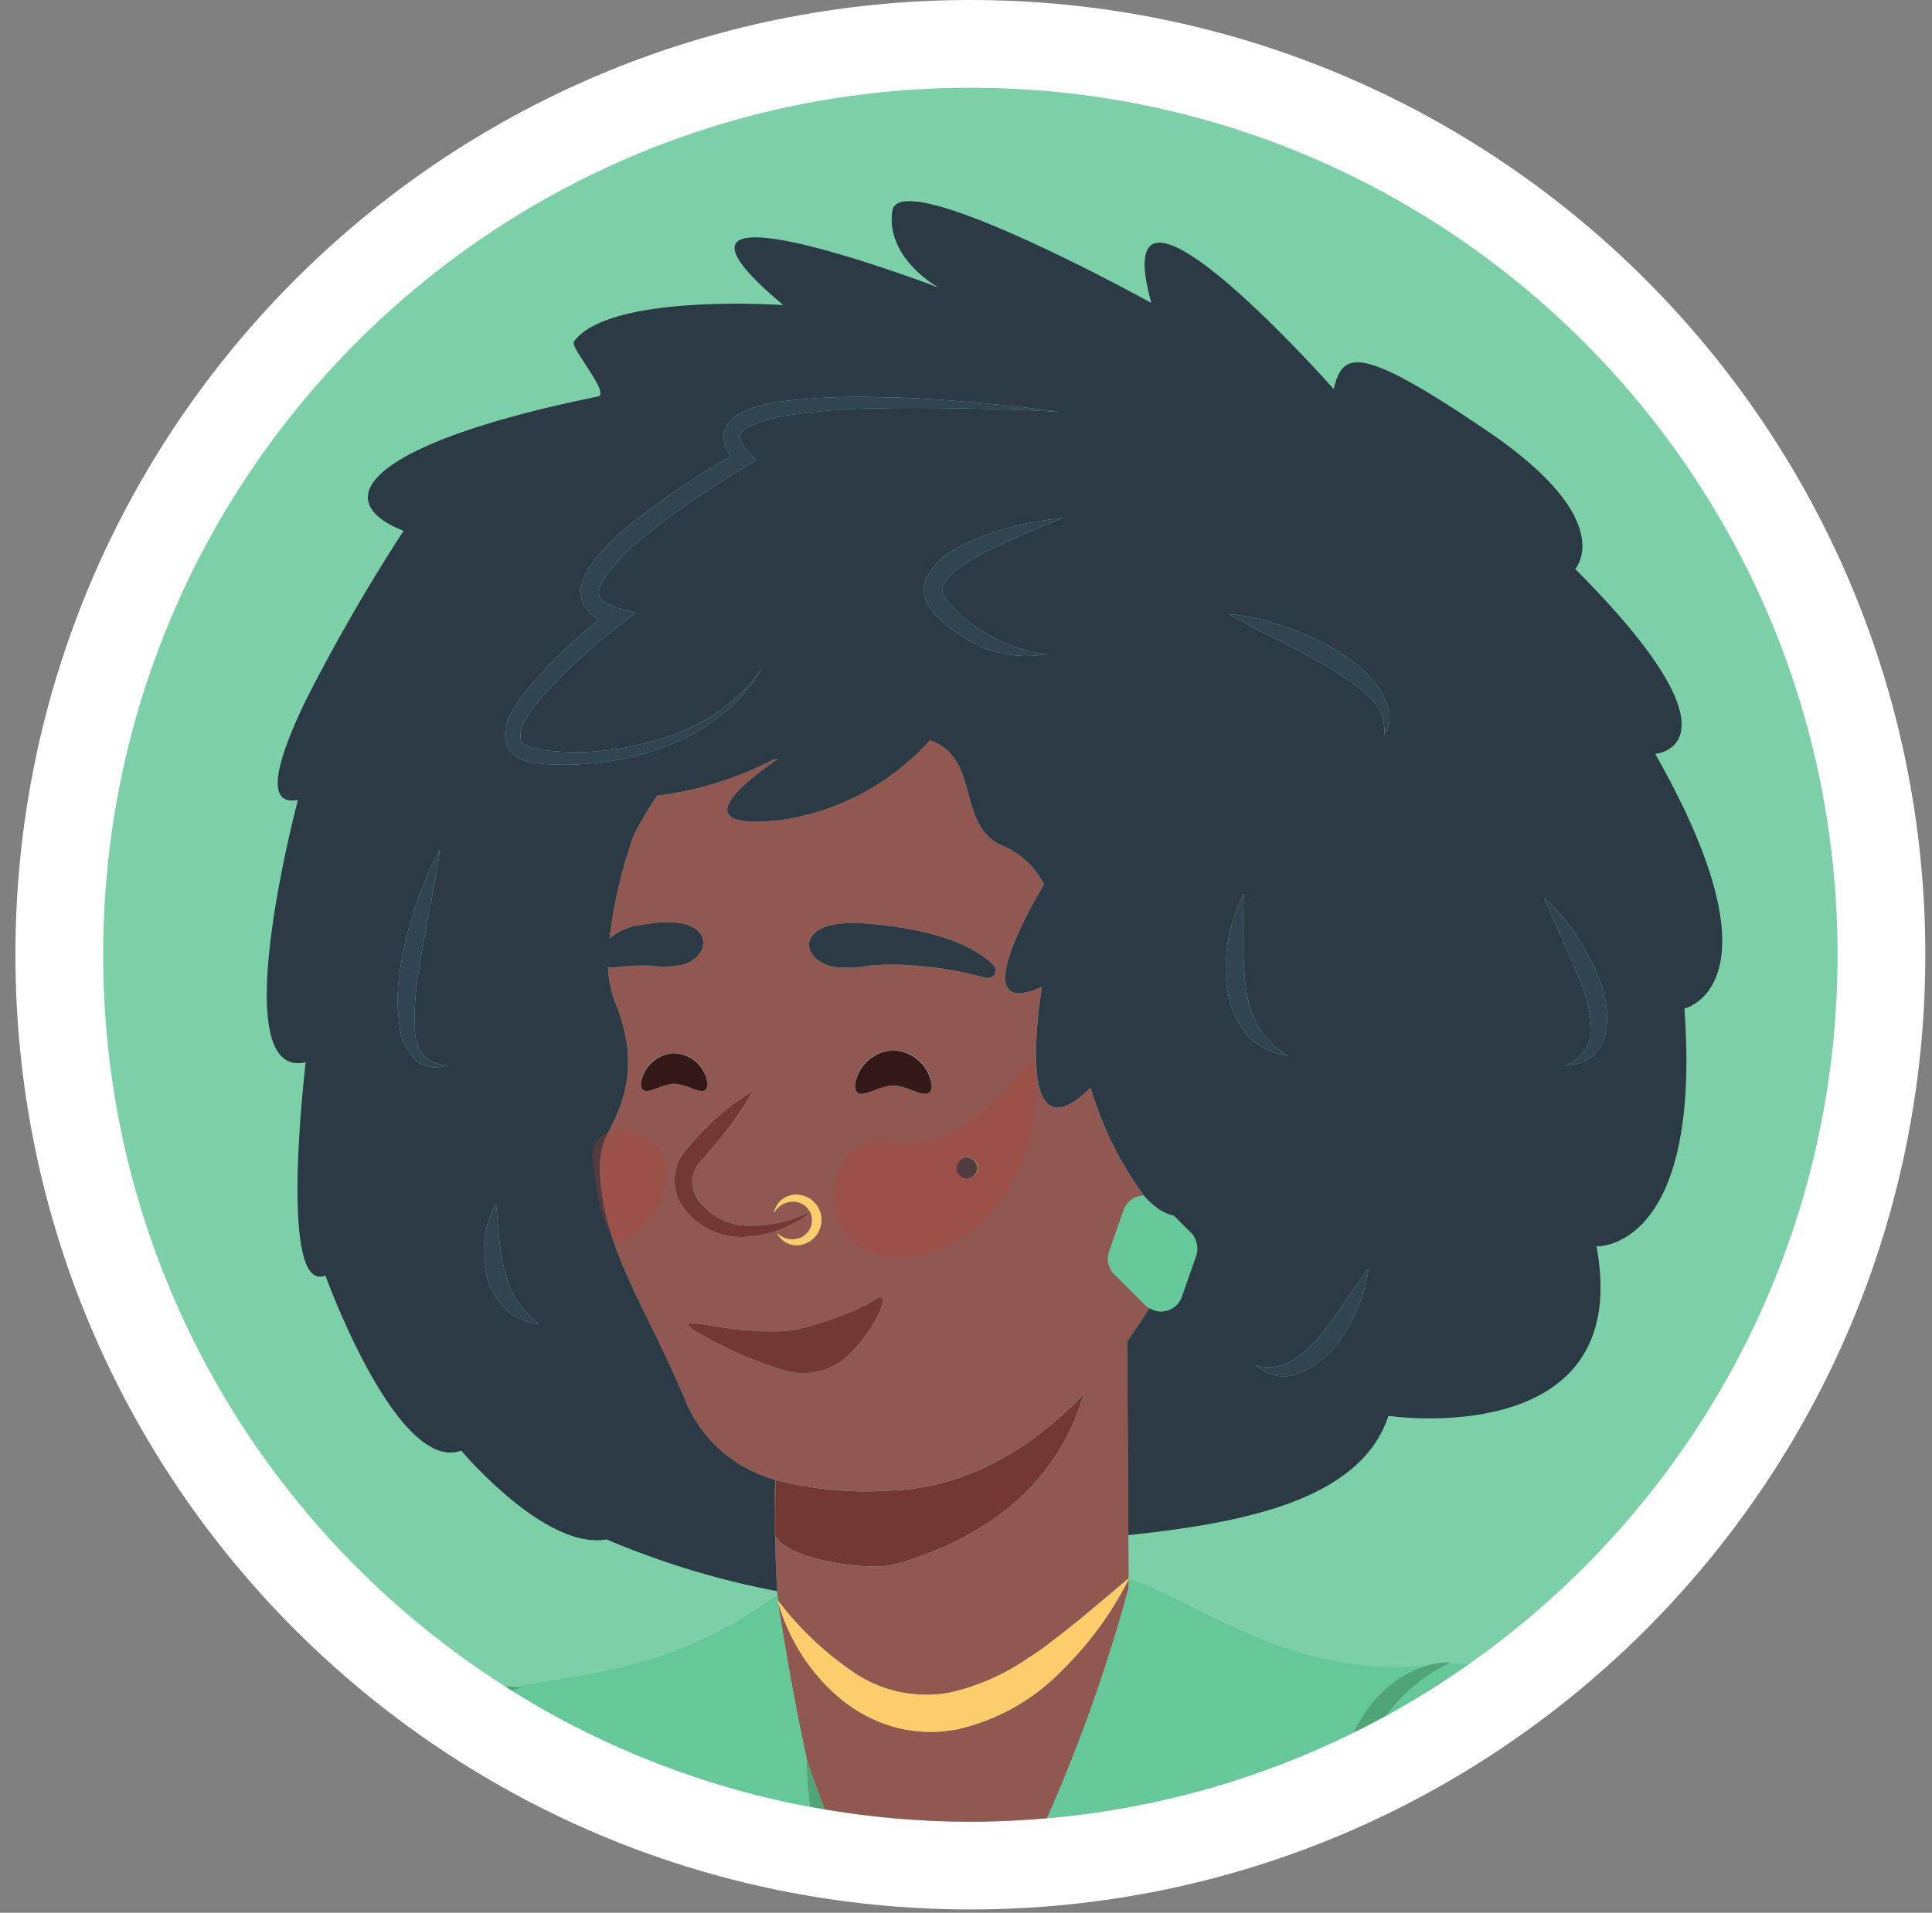 <svg width="103" height="102" fill="none" xmlns="http://www.w3.org/2000/svg"><rect width="100%" height="100%" fill="#808080" stroke="none"/><path d="M51.733 101.822c28.117 0 50.911-22.794 50.911-50.911S79.85 0 51.733 0 .822 22.794.822 50.91c0 28.118 22.794 50.912 50.91 50.912Z" fill="#fff"/><path opacity=".85" d="M51.733 97.143c25.533 0 46.232-20.699 46.232-46.232 0-25.533-20.7-46.232-46.232-46.232C26.2 4.68 5.5 25.378 5.5 50.911c0 25.533 20.699 46.232 46.232 46.232Z" fill="#65C898"/><path d="m41.347 78.918-.023-.007c-.025.936-.042 1.85-.045 2.704 0 .085.018.17.051.248-.008-.924 0-1.92.017-2.945Z" fill="#733832"/><path d="M41.347 78.918a117.764 117.764 0 0 0-.017 2.945c.517 1.299 5.031 1.938 6.358 1.563 7.394-2.09 9.403-6.746 10.072-9.064-2.733 2.86-6.234 5.002-10.356 5.126a19.34 19.34 0 0 1-6.057-.57Z" fill="#733832"/><path d="M45.655 89.273a6.859 6.859 0 0 0 5.02.976 11.917 11.917 0 0 0 4.092-1.801c.284-.185.57-.369.846-.57.16-.115.317-.24.476-.36 1.365-1.027 2.68-2.177 4.06-3.331l.023-.02-.015-2.305-.064-10.332c.416-.577.808-1.169 1.177-1.774a1.18 1.18 0 0 1-.208-.16l-.987-.983-.658-.656a1.18 1.18 0 0 1-.28-1.227l.383-1.091.386-1.1a1.17 1.17 0 0 1 1.08-.783 18.558 18.558 0 0 1-2.839-5.764c-4.255 4.201-2.593-5.367-2.593-5.367-3.943 1.748-.88-3.793.105-5.461a4.328 4.328 0 0 0-2.323-2.114c-2.336-1.155-1.067-4.645-3.763-5.577a13.215 13.215 0 0 1-7.912 4.254c-5.42.62-1.849-2.124-.17-3.268l-.092.022c-.076.017-.13.022-.193.033a18.12 18.12 0 0 1-6.17 1.911c-.46.676-.877 1.38-1.249 2.109a25.09 25.09 0 0 0-1.292 5.524 3.051 3.051 0 0 1 1.713-.74c.936-.165 2.392-.313 3.04.375.6.637.018 1.494-.811 1.739a5.148 5.148 0 0 1-1.767.061 11.838 11.838 0 0 0-1.963.1c-.1.01-.2 0-.296-.03.022.664.158 1.319.402 1.936 1.561 3.85-.031 6.05-.543 7.23a4.189 4.189 0 0 0-.278 1.864c.195 4.074 2.45 7.112 4.475 11.922a7.269 7.269 0 0 0 4.857 4.395l.023.008c1.976.508 4.02.7 6.057.57 4.122-.124 7.622-2.266 10.356-5.126-.669 2.318-2.678 6.974-10.072 9.064-1.327.375-5.842-.265-6.358-1.563.007.831.026 1.606.06 2.28.011.252.025.486.041.708l.018.217c.008.094.015.188.024.275a17.036 17.036 0 0 0 4.182 3.93ZM45.59 57.87a2.046 2.046 0 0 1 4.073 0c0 1.02-1.148.013-2.039.013-.89 0-2.034 1.007-2.034-.013Zm5.858 3.875a.552.552 0 1 1 .246 1.076.552.552 0 0 1-.246-1.076Zm-8.11-11.884c.618-.734 2.2-.682 3.226-.579 2.102.212 4.83.69 6.366 2.152.334.318.076.831-.447.691a19.503 19.503 0 0 0-4.043-.66 13.72 13.72 0 0 0-2.122.03 5.95 5.95 0 0 1-1.908.056c-.92-.19-1.645-1.01-1.072-1.69Zm-9.16 7.917a1.777 1.777 0 0 1 3.537 0c0 .886-.993.012-1.766.012s-1.77.874-1.77-.012Zm2.193 6.53a2.505 2.505 0 0 1-.283-2.137c.126-.341.316-.655.558-.926.19-.243.398-.47.607-.694a12.458 12.458 0 0 1 2.851-2.342 18.082 18.082 0 0 1-2.12 2.99c-.194.23-.385.462-.588.682a1.77 1.77 0 0 0-.4.61 1.647 1.647 0 0 0 .138 1.368 3.307 3.307 0 0 0 2.732 1.503 7.107 7.107 0 0 0 3.322-.733 1.039 1.039 0 0 0-.721-.54 1.165 1.165 0 0 0-1.202.587 1.19 1.19 0 0 1 1.24-.967 1.348 1.348 0 0 1 .376 2.622 1.19 1.19 0 0 1-1.462-.58 1.164 1.164 0 0 0 1.319.223 1.01 1.01 0 0 0 .461-1.323 6.136 6.136 0 0 1-3.336 1.296 3.818 3.818 0 0 1-3.492-1.64Zm.991 6.824a2.774 2.774 0 0 1-.628-.402c-.07-.07-.088-.124.019-.152a1.55 1.55 0 0 1 .528.025c.301.036.601.083.902.128 1.126.21 2.271.298 3.416.263.137-.01.274-.007.41-.025.25-.033.498-.08.742-.142.233-.058.464-.125.698-.195.883-.247 1.743-.57 2.57-.968a5.04 5.04 0 0 0 .57-.33c1.19-.813-.065 1.85-1.622 3.17a3.542 3.542 0 0 1-3.451.467 19.622 19.622 0 0 1-4.154-1.84Z" fill="#915851"/><path d="M56.615 89.076a11.204 11.204 0 0 1-5.565 3.137 7.38 7.38 0 0 1-3.382-.122 7.902 7.902 0 0 1-2.925-1.56 10.388 10.388 0 0 1-3.26-5.104c.029.268.062.51.101.704.048.242.568 3.755 1.457 7.8.286.866.607 1.706.923 2.549 2.567.438 5.165.66 7.769.663 1.38 0 2.742-.072 4.09-.19a85.869 85.869 0 0 0 4.352-12.286l-.003-.452a18.321 18.321 0 0 1-3.557 4.86Z" fill="#915851"/><path d="M39.863 65.947a6.136 6.136 0 0 0 3.336-1.295l-.011-.023a7.106 7.106 0 0 1-3.322.733 3.307 3.307 0 0 1-2.732-1.503 1.646 1.646 0 0 1-.138-1.368c.09-.229.226-.436.4-.61.203-.22.394-.452.588-.683a18.08 18.08 0 0 0 2.12-2.989 12.46 12.46 0 0 0-2.85 2.343c-.21.224-.418.45-.608.693a2.9 2.9 0 0 0-.558.926 2.507 2.507 0 0 0 .283 2.137 3.818 3.818 0 0 0 3.492 1.64Z" fill="#733832"/><path d="M47.626 56.021a2.116 2.116 0 0 0-2.036 1.849c0 1.02 1.144.013 2.034.013.89 0 2.039 1.007 2.039-.013a2.115 2.115 0 0 0-2.037-1.849ZM35.947 56.173a1.837 1.837 0 0 0-1.768 1.605c0 .886.997.012 1.77.012s1.766.874 1.766-.012a1.837 1.837 0 0 0-1.768-1.605Z" fill="#331817"/><path d="M46.59 69.333a5.04 5.04 0 0 1-.571.33c-.827.398-1.687.722-2.57.969-.233.07-.465.137-.698.195a6.54 6.54 0 0 1-.742.142c-.136.018-.273.016-.41.025a16.026 16.026 0 0 1-3.416-.263c-.3-.045-.6-.092-.902-.128a1.55 1.55 0 0 0-.528-.025c-.107.028-.088.082-.019.152.19.161.402.297.628.402a19.62 19.62 0 0 0 4.154 1.839 3.54 3.54 0 0 0 3.451-.468c1.557-1.319 2.812-3.982 1.623-3.17Z" fill="#733832"/><path d="M43.04 93.93c-.888-4.044-1.408-7.557-1.456-7.799a8.157 8.157 0 0 1-.101-.704c-.012-.042-.032-.082-.044-.124l.034.04c-.009-.087-.017-.181-.024-.275-.006 0-.02-.009-.023-.006-5.538 4.004-9.958 4.104-13.96 4.894.11.008.221.023.33.044a4.634 4.634 0 0 0-.515.142 45.933 45.933 0 0 0 15.906 6.2 20.622 20.622 0 0 1-.181-2.507c.01.032.024.063.035.096ZM77.218 88.72a8.714 8.714 0 0 0-3.307 2.761 46.22 46.22 0 0 0 4.362-2.726c-.35-.03-.703-.042-1.055-.036ZM76.153 88.794c-7.297.806-12.581-3.565-15.971-4.596l-.01.017.003.452a85.857 85.857 0 0 1-4.351 12.285 45.93 45.93 0 0 0 16.331-4.563c.18-.383.394-.75.639-1.095a6.881 6.881 0 0 1 1.96-1.893 5.327 5.327 0 0 1 1.399-.607ZM60.075 68.613l.987.983a1.194 1.194 0 0 0 1.946-.445l.77-2.19a1.247 1.247 0 0 0-.281-1.227l-.134-.134-.777-.774a2.405 2.405 0 0 1-.957-.463 4.566 4.566 0 0 1-.643-.607 1.17 1.17 0 0 0-1.08.783l-.386 1.1-.383 1.091a1.18 1.18 0 0 0 .28 1.227l.658.656Z" fill="#65C898"/><path d="m60.172 84.167-.023.02c-1.38 1.154-2.695 2.304-4.06 3.33-.159.12-.315.246-.476.362-.277.2-.562.384-.846.569a11.918 11.918 0 0 1-4.092 1.8 6.859 6.859 0 0 1-5.02-.975 17.04 17.04 0 0 1-4.182-3.93l-.034-.04c.012.042.032.082.044.124a10.388 10.388 0 0 0 3.26 5.104 7.902 7.902 0 0 0 2.925 1.56 7.38 7.38 0 0 0 3.382.122 11.204 11.204 0 0 0 5.565-3.137 18.321 18.321 0 0 0 3.557-4.86l.01-.018c.012-.025.028-.048.04-.073l-.05.042ZM42.738 65.974a1.165 1.165 0 0 1-1.319-.222 1.19 1.19 0 0 0 1.462.579 1.348 1.348 0 0 0-.377-2.622 1.19 1.19 0 0 0-1.24.967 1.165 1.165 0 0 1 1.203-.586 1.038 1.038 0 0 1 .72.54l.012.022a1.01 1.01 0 0 1-.461 1.322Z" fill="#FDCD6C"/><path d="M88.244 40.203s2.148-.174 1.14-2.834c-.554-1.462-2.058-3.674-5.406-7.028 0 0 2.358-2.552-4.612-7.306-6.97-4.754-7.785-4.258-8.264-2.291 0 0-12.313-13.906-9.72-4.59 0 0-13.468-7.45-13.813-4.894-.344 2.556 2.48 4.078 2.48 4.078s-17.29-6.611-8.29.93c0 0-9.277-.651-11.16 1.947-.23.316 1.98 2.787 1.27 2.931-12.1 2.464-14.552 5.499-10.352 7.161a97.839 97.839 0 0 0-5.225 9.062c-1.478 3.062-2.245 5.639-.406 5.284 0 0-4.002 15.003.412 13.994 0 0-1.496 12.418 1.051 11.371 0 0 3.813 10.585 7.243 9.337 0 0 4.469 5.326 7.74 4.733a44.681 44.681 0 0 0 9.1 2.763 53.954 53.954 0 0 1-.101-2.988.66.66 0 0 1-.052-.248c.003-.853.02-1.768.045-2.704a7.27 7.27 0 0 1-4.857-4.396c-2.025-4.81-4.28-7.848-4.475-11.922a4.187 4.187 0 0 1 .278-1.863c.512-1.182 2.104-3.381.543-7.23a5.802 5.802 0 0 1-.402-1.937c.096.03.197.04.296.03.65-.087 1.307-.12 1.963-.1.588.082 1.186.06 1.767-.061.829-.245 1.412-1.102.812-1.74-.65-.687-2.105-.539-3.041-.373a3.052 3.052 0 0 0-1.713.739 25.09 25.09 0 0 1 1.292-5.524c.372-.729.79-1.433 1.25-2.109a18.122 18.122 0 0 0 6.169-1.911c.064-.011.117-.016.193-.033l.091-.022c-1.678 1.143-5.248 3.888.17 3.268a13.215 13.215 0 0 0 7.913-4.254c2.696.932 1.427 4.422 3.763 5.577a4.328 4.328 0 0 1 2.323 2.114c-.986 1.668-4.048 7.21-.105 5.46 0 0-1.662 9.57 2.593 5.368a18.556 18.556 0 0 0 2.84 5.764c.194.222.409.426.642.607.28.224.608.382.957.463l.777.774.134.134a1.246 1.246 0 0 1 .28 1.226l-.769 2.191a1.177 1.177 0 0 1-1.738.605c-.37.606-.762 1.197-1.177 1.774l.064 10.332c6.095-.65 12.387-1.846 13.862-6.361 0 0 13.14 1.95 11.093-9.038 0 0 5.633.26 4.688-12.682 0 0 5.443-1.245-1.556-13.578ZM66.376 55.066a3.375 3.375 0 0 1-.198-.291 4.142 4.142 0 0 1-.486-.962 6.694 6.694 0 0 1-.29-1.214 8.499 8.499 0 0 1-.047-1.38 8.502 8.502 0 0 1 .967-3.586 31.75 31.75 0 0 0 .07 4.833c.017.127.039.252.06.377a5.46 5.46 0 0 0 .571 1.786c.045.083.102.158.153.237.385.574.886 1.06 1.47 1.429a3.488 3.488 0 0 1-2.27-1.23Zm-15.521-22.64c.429.445.907.841 1.426 1.18.474.3.977.556 1.5.763.656.269 1.35.439 2.056.504a6.014 6.014 0 0 1-3.944-.59c-.12-.058-.228-.138-.344-.204a8.05 8.05 0 0 1-1.35-.97 3.172 3.172 0 0 1-.733-.863 1.673 1.673 0 0 1-.122-1.331c.324-.7.872-1.271 1.557-1.624.59-.338 1.211-.617 1.856-.833a16.208 16.208 0 0 1 3.88-.825 74.81 74.81 0 0 0-3.585 1.544c-.57.266-1.12.572-1.648.913a2.72 2.72 0 0 0-1.113 1.146c-.146.363.077.734.564 1.19ZM22.177 56.557a2.787 2.787 0 0 1-.839-1.6 10.002 10.002 0 0 1 .015-3.4 19.93 19.93 0 0 1 .797-3.232c.34-1.055.783-2.075 1.32-3.044-.322 2.195-.811 4.306-1.129 6.425a15.054 15.054 0 0 0-.231 3.135c.006.487.15.962.416 1.37a1.605 1.605 0 0 0 1.347.567 1.65 1.65 0 0 1-1.696-.221Zm4.743 13.22a3.947 3.947 0 0 1-.983-1.774 5.202 5.202 0 0 1-.096-1.963c.073-.643.28-1.265.606-1.825l.171 1.84c.052.573.148 1.142.287 1.701.133.535.34 1.048.618 1.524.333.49.732.932 1.186 1.313a2.898 2.898 0 0 1-1.789-.817Zm3.241-28.997a13.257 13.257 0 0 1-1.546-.08 2.897 2.897 0 0 1-.829-.216 1.442 1.442 0 0 1-.742-.673 2.064 2.064 0 0 1 .218-1.798c.119-.223.25-.438.393-.645.159-.231.325-.453.497-.667a28.022 28.022 0 0 1 3.791-3.669c-.025-.013-.051-.02-.077-.034a2.86 2.86 0 0 1-.43-.306 1.625 1.625 0 0 1-.342-.485 1.605 1.605 0 0 1-.056-1.136c.094-.31.235-.604.416-.872a11.366 11.366 0 0 1 2.413-2.447 44.503 44.503 0 0 1 5.101-3.423 1.795 1.795 0 0 1-.378-.848 1.18 1.18 0 0 1 .205-.867c.07-.119.164-.223.275-.305a1.39 1.39 0 0 1 .304-.221 6.818 6.818 0 0 1 2.48-.706 34.623 34.623 0 0 1 4.901-.204c1.627.019 3.248.116 4.865.256a87.52 87.52 0 0 1 4.834.524c-3.235-.164-6.473-.24-9.697-.186-1.601.015-3.2.142-4.784.383-.748.1-1.474.322-2.15.66-.286.186-.412.36-.37.55.093.297.265.564.497.771l.373.418-.47.278a44.96 44.96 0 0 0-5.376 3.673 11.789 11.789 0 0 0-2.194 2.233c-.274.4-.436.85-.307 1.073.077.26.55.483 1.013.613l.907.255-.74.578a29.45 29.45 0 0 0-4.332 3.994c-.031.038-.06.079-.09.117a6.97 6.97 0 0 0-.72 1.04 1.423 1.423 0 0 0-.242 1.064c.09.24.506.427.955.492.48.07.963.114 1.447.13.9.038 1.802-.011 2.692-.149.724-.11 1.44-.272 2.14-.485.316-.096.634-.186.944-.3a10.551 10.551 0 0 0 3.107-1.792 8.037 8.037 0 0 0 1.551-1.737l.002-.002-.001.002a7.332 7.332 0 0 1-1.285 1.737 10.675 10.675 0 0 1-3.211 2.18 13.432 13.432 0 0 1-3.836 1.072c-.7.102-1.408.156-2.116.16Zm41.036 31.013a4.676 4.676 0 0 1-1.925 1.428 2.118 2.118 0 0 1-2.284-.403 2.436 2.436 0 0 0 1.966-.306 6.246 6.246 0 0 0 1.473-1.357c.438-.54.848-1.119 1.253-1.72.417-.594.798-1.22 1.29-1.816a8.63 8.63 0 0 1-1.773 4.174Zm2.582-32.545a2.226 2.226 0 0 0-.607-1.88 5.034 5.034 0 0 0-.43-.44 13.161 13.161 0 0 0-2.249-1.53c-1.606-.924-3.314-1.707-5.001-2.662.964.099 1.914.308 2.83.623.925.303 1.818.695 2.667 1.17a8.37 8.37 0 0 1 2.321 1.865c.235.295.425.623.562.974.062.13.114.264.155.402a1.864 1.864 0 0 1-.248 1.478Zm11.816 15.895c-.11.503-.393.952-.8 1.267-.39.274-.855.42-1.331.417a2.134 2.134 0 0 0 1.362-1.814 6.23 6.23 0 0 0-.464-2.355c-.27-.795-.63-1.576-.978-2.37-.36-.791-.728-1.586-1.072-2.42a10.4 10.4 0 0 1 1.751 2.041c.51.752.927 1.563 1.241 2.416.359.894.46 1.87.291 2.818Z" fill="#2B3A45"/><path d="M46.564 49.282c-1.026-.103-2.608-.155-3.227.579-.572.68.154 1.5 1.073 1.69a5.95 5.95 0 0 0 1.908-.056 13.72 13.72 0 0 1 2.122-.03c1.367.077 2.722.298 4.043.66.523.14.78-.373.447-.69-1.536-1.464-4.264-1.94-6.366-2.153ZM51.448 61.745a.552.552 0 1 0 .246 1.075.552.552 0 0 0-.246-1.075Z" fill="#2B3A45"/><path d="M76.153 88.794c-.493.134-.964.339-1.399.608a6.88 6.88 0 0 0-1.96 1.892 7.25 7.25 0 0 0-.639 1.096 46.057 46.057 0 0 0 1.756-.909 8.713 8.713 0 0 1 3.307-2.762c.039-.017.07-.042.11-.06a3.572 3.572 0 0 0-1.175.135ZM43.006 93.835c.01.838.07 1.675.181 2.506.145.027.29.052.436.078.114.02.227.042.341.06-.316-.842-.637-1.682-.923-2.548l-.035-.096ZM26.961 89.938l.15.096c.057.035.113.073.17.108.169-.057.34-.104.515-.142a2.721 2.721 0 0 0-.33-.044 3.171 3.171 0 0 0-.505-.019Z" fill="#50A578"/><path d="M51.62 21.435a64.907 64.907 0 0 0-4.864-.256 34.623 34.623 0 0 0-4.902.204 6.817 6.817 0 0 0-2.48.706c-.11.06-.213.134-.304.221a1.032 1.032 0 0 0-.275.305 1.18 1.18 0 0 0-.205.867c.05.31.18.603.378.848a44.516 44.516 0 0 0-5.1 3.423 11.362 11.362 0 0 0-2.414 2.447 3.24 3.24 0 0 0-.416.872c-.121.373-.1.777.056 1.136.083.181.199.346.341.485.134.115.278.217.431.306.026.014.052.021.077.034a28.022 28.022 0 0 0-3.79 3.668 10.84 10.84 0 0 0-.498.668 6.484 6.484 0 0 0-.393.645 2.062 2.062 0 0 0-.218 1.797c.16.306.422.545.742.674.264.112.544.185.83.215.513.057 1.029.084 1.545.08a15.178 15.178 0 0 0 2.116-.16 13.433 13.433 0 0 0 3.836-1.071 10.671 10.671 0 0 0 3.211-2.18 7.332 7.332 0 0 0 1.285-1.738l.001-.002-.002.003a8.033 8.033 0 0 1-1.55 1.737 10.548 10.548 0 0 1-3.108 1.791c-.31.115-.628.205-.944.3-.7.214-1.416.376-2.14.486-.89.138-1.792.187-2.692.149a12.63 12.63 0 0 1-1.447-.13c-.449-.066-.864-.253-.955-.492a1.426 1.426 0 0 1 .242-1.064c.208-.368.449-.716.72-1.04.03-.038.058-.079.09-.117a29.444 29.444 0 0 1 4.332-3.994l.74-.578-.907-.255c-.462-.13-.936-.353-1.013-.613-.129-.223.033-.673.306-1.073.63-.838 1.368-1.59 2.195-2.233a44.96 44.96 0 0 1 5.377-3.673l.47-.278-.374-.418a1.741 1.741 0 0 1-.498-.77c-.041-.19.085-.365.372-.552a6.847 6.847 0 0 1 2.149-.66 33.994 33.994 0 0 1 4.785-.382c3.223-.054 6.46.022 9.696.186a87.416 87.416 0 0 0-4.834-.524ZM22.526 56.212a2.567 2.567 0 0 1-.416-1.37c-.033-1.05.045-2.1.231-3.135.318-2.119.807-4.23 1.13-6.425-.538.97-.98 1.989-1.32 3.044a19.93 19.93 0 0 0-.798 3.231 10.002 10.002 0 0 0-.015 3.4c.094.612.39 1.175.84 1.6a1.65 1.65 0 0 0 1.695.222 1.606 1.606 0 0 1-1.347-.567ZM73.872 37.37a3.766 3.766 0 0 0-.562-.975 8.37 8.37 0 0 0-2.321-1.864 14.998 14.998 0 0 0-2.666-1.17 12.72 12.72 0 0 0-2.831-.624c1.687.955 3.394 1.738 5.001 2.662.8.43 1.554.944 2.248 1.53.153.138.296.285.43.44a2.225 2.225 0 0 1 .608 1.88 1.864 1.864 0 0 0 .248-1.478 2.806 2.806 0 0 0-.155-.402ZM85.304 52.326a11.146 11.146 0 0 0-1.24-2.416 10.407 10.407 0 0 0-1.752-2.041c.344.834.713 1.629 1.072 2.42.349.794.708 1.575.978 2.37a6.23 6.23 0 0 1 .464 2.355 2.132 2.132 0 0 1-1.362 1.814c.476.002.941-.143 1.33-.417.408-.315.692-.764.801-1.267a5.145 5.145 0 0 0-.29-2.818ZM70.427 71.156a6.249 6.249 0 0 1-1.473 1.357 2.437 2.437 0 0 1-1.966.306 2.119 2.119 0 0 0 2.284.403 4.674 4.674 0 0 0 1.925-1.428 8.63 8.63 0 0 0 1.773-4.174c-.492.596-.873 1.222-1.29 1.817-.405.6-.815 1.18-1.253 1.72ZM68.647 56.295a4.937 4.937 0 0 1-1.47-1.429c-.052-.079-.109-.154-.154-.237a5.465 5.465 0 0 1-.572-1.785c-.02-.126-.042-.251-.058-.378a31.75 31.75 0 0 1-.071-4.833 8.504 8.504 0 0 0-.967 3.585 8.52 8.52 0 0 0 .047 1.38c.058.414.155.82.29 1.215.119.34.283.664.486.962.06.1.127.197.198.29a3.488 3.488 0 0 0 2.27 1.23ZM27.523 69.281a5.804 5.804 0 0 1-.618-1.524 11.205 11.205 0 0 1-.287-1.702l-.171-1.839a4.676 4.676 0 0 0-.606 1.825c-.093.655-.06 1.32.096 1.963.168.667.507 1.278.983 1.773a2.898 2.898 0 0 0 1.789.817 6.42 6.42 0 0 1-1.186-1.313ZM51.404 30.09a13.752 13.752 0 0 1 1.648-.913 74.87 74.87 0 0 1 3.585-1.544 16.203 16.203 0 0 0-3.88.825c-.645.216-1.266.495-1.856.833a3.458 3.458 0 0 0-1.557 1.624 1.671 1.671 0 0 0 .122 1.33c.19.33.44.623.733.864.416.369.868.694 1.35.97.116.066.223.147.344.204 1.21.64 2.6.848 3.944.59a7.172 7.172 0 0 1-2.057-.504 8.99 8.99 0 0 1-1.5-.764 8.176 8.176 0 0 1-1.425-1.18c-.487-.454-.71-.826-.564-1.188a2.721 2.721 0 0 1 1.113-1.146Z" fill="#314551"/><path opacity=".3" fill-rule="evenodd" clip-rule="evenodd" d="M55.164 56.371c-.167.211.026.969.03 1.211a10.212 10.212 0 0 1-2.527 7.301c-1.665 1.717-4.71 3.06-6.892 1.556-2.224-1.533-1.502-5.97 1.62-5.5a5.537 5.537 0 0 0 4.258-1.128 18.018 18.018 0 0 0 3.51-3.44ZM33.443 66.075c2.314-1.394 3.11-5.313-.02-5.733a2.737 2.737 0 0 0-.752-.006 1.313 1.313 0 0 0-1.078 1.45c.147 1.48.63 5.024 1.85 4.29Z" fill="#B14234"/></svg>